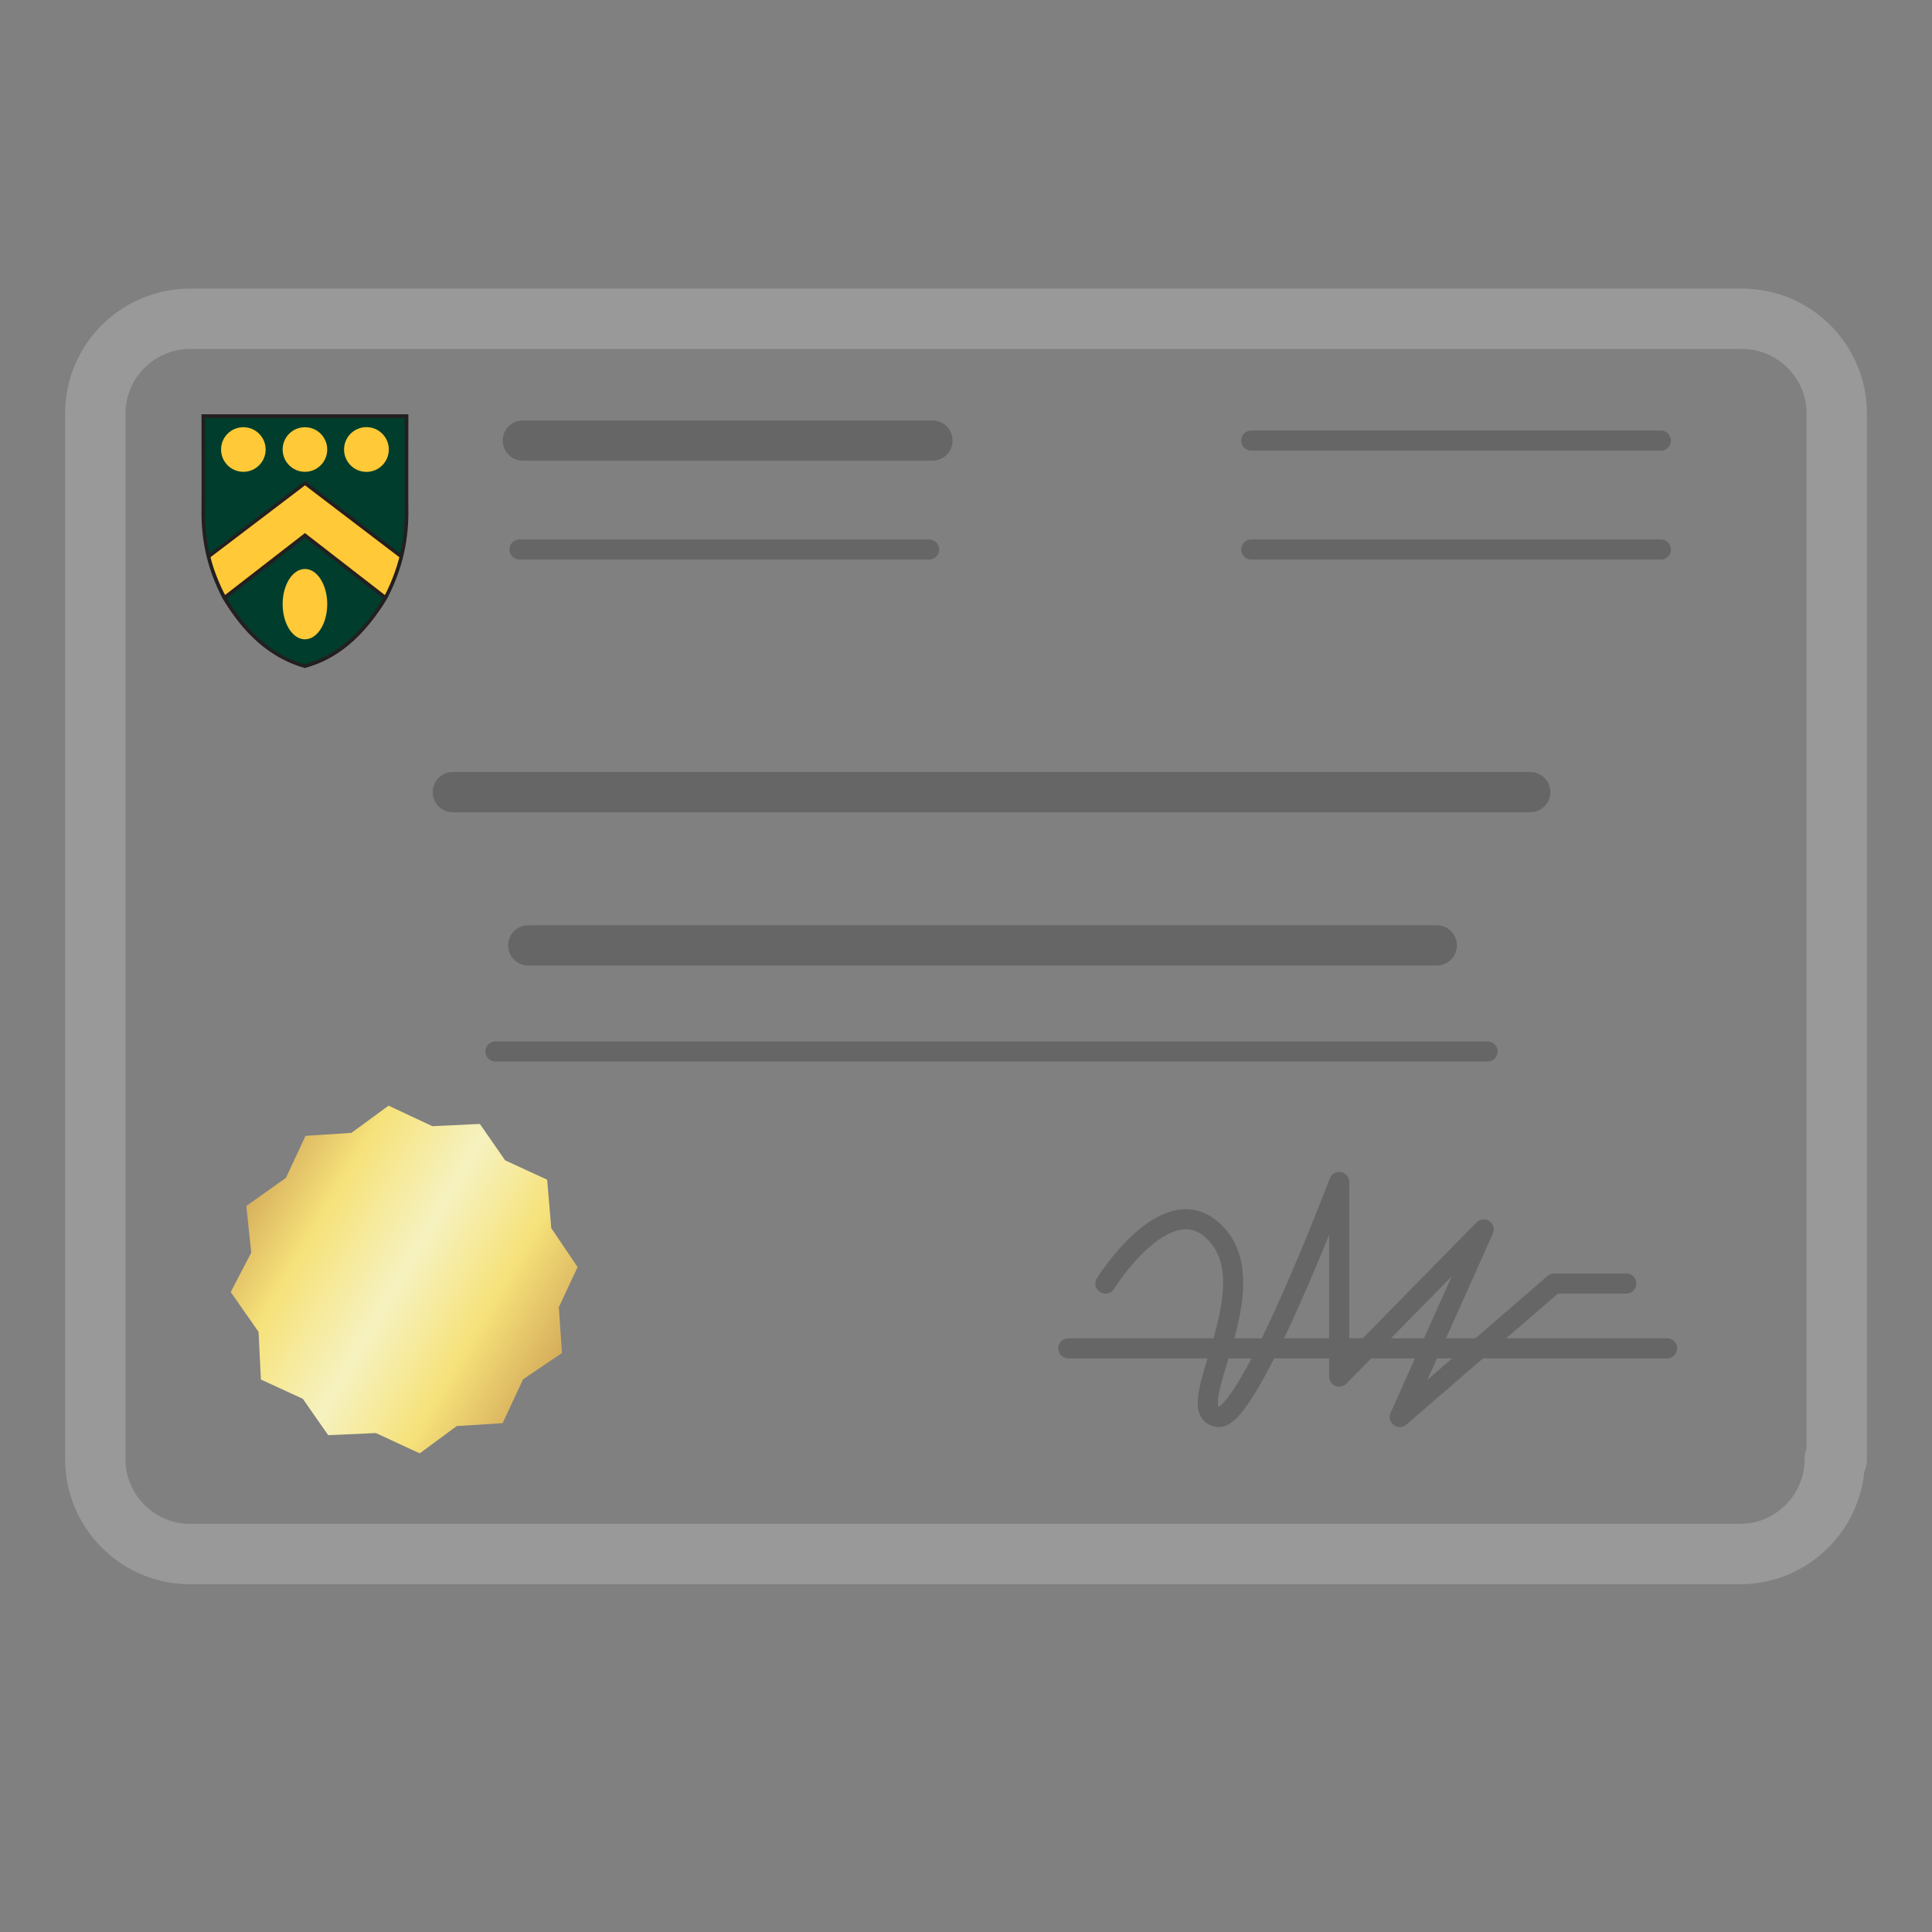<?xml version="1.0" encoding="utf-8"?>
<!-- Generator: Adobe Illustrator 15.0.0, SVG Export Plug-In . SVG Version: 6.00 Build 0)  -->
<!DOCTYPE svg PUBLIC "-//W3C//DTD SVG 1.1//EN" "http://www.w3.org/Graphics/SVG/1.1/DTD/svg11.dtd">
<svg version="1.1" id="Layer_1" xmlns="http://www.w3.org/2000/svg" xmlns:xlink="http://www.w3.org/1999/xlink" x="0px" y="0px"
	 width="24px" height="24px" viewBox="0 0 24 24" enable-background="new 0 0 24 24" xml:space="preserve">
<rect x="0" y="0" width="24" height="24" fill="#808080" stroke="none"/>
<g>
	
		<path fill="none" stroke="#999999" stroke-width="0.75" stroke-linecap="round" stroke-linejoin="round" stroke-miterlimit="10" d="
		M22.792,18.128c0,0.647-0.528,1.177-1.176,1.177H2.36c-0.648,0-1.176-0.529-1.176-1.177V5.136c0-0.648,0.528-1.176,1.176-1.176
		h19.281c0.647,0,1.176,0.528,1.176,1.176v12.992H22.792z"/>
	
		<path fill="none" stroke="#666666" stroke-width="0.25" stroke-linecap="round" stroke-linejoin="round" stroke-miterlimit="10" d="
		M13.271,16.75h7.438 M13.732,15.945c0,0,0.735-1.18,1.319-0.672c0.773,0.672-0.426,2.271,0.083,2.33
		c0.381,0.043,1.502-2.92,1.502-2.92v2.418l1.795-1.828l-1.043,2.33l1.918-1.658h0.896 M15.544,5.473h5.088 M15.544,6.826h5.088
		 M6.454,5.473h5.088 M6.454,6.826h5.088 M6.155,13.062h12.324"/>
	<path fill="none" stroke="#666666" stroke-width="0.5" stroke-linecap="round" stroke-linejoin="round" stroke-miterlimit="10" d="
		M6.495,5.473h5.088 M6.562,11.744h11.286 M5.625,9.84h13.384"/>
	
		<linearGradient id="SVGID_1_" gradientUnits="userSpaceOnUse" x1="135.489" y1="169.411" x2="143.814" y2="168.65" gradientTransform="matrix(0.906 0.422 0.422 -0.906 -192.756 110.234)">
		<stop  offset="0.006" style="stop-color:#462523"/>
		<stop  offset="0.178" style="stop-color:#CB9B51"/>
		<stop  offset="0.331" style="stop-color:#F6E27A"/>
		<stop  offset="0.478" style="stop-color:#F6F2C0"/>
		<stop  offset="0.614" style="stop-color:#F6E27A"/>
		<stop  offset="0.785" style="stop-color:#CB9B51"/>
		<stop  offset="1" style="stop-color:#462523"/>
	</linearGradient>
	<path fill="url(#SVGID_1_)" d="M6.498,17.134l0.483-0.326l-0.039-0.569l0.233-0.499l-0.327-0.484l-0.051-0.601l-0.522-0.241
		l-0.314-0.452L5.371,13.99l-0.544-0.255l-0.462,0.338l-0.57,0.037l-0.243,0.522L3.06,14.981l0.061,0.58L2.866,16.05l0.346,0.495
		l0.029,0.592l0.521,0.24l0.315,0.451l0.593-0.026l0.544,0.252l0.46-0.339l0.57-0.036L6.498,17.134z"/>
</g>
<g id="g4216">
	<path id="path3856" fill="#231F20" d="M5.073,5.146h-2.57v0.023c0,0.008,0.003,0.957,0,1.22C2.507,6.765,2.59,7.096,2.765,7.434
		c0.18,0.297,0.481,0.709,1.016,0.863l0.006,0.001l0.006-0.001C4.05,8.224,4.437,8.053,4.811,7.433
		c0.174-0.338,0.258-0.669,0.262-1.044c-0.003-0.266,0-1.211,0-1.219V5.146z"/>
	<path id="path3858" fill="#003D2C" d="M3.789,6.68L2.817,7.432H2.816l0.001,0.001c0.278,0.453,0.577,0.705,0.97,0.82l0,0l0,0
		c0.512-0.15,0.8-0.54,0.972-0.82V7.432L3.789,6.68L3.789,6.68z"/>
	<path id="path3860" fill="#003D2C" d="M4.972,6.875l0.001-0.002C5.008,6.717,5.026,6.56,5.029,6.39c-0.003-0.258,0-1.158,0-1.197
		l0,0H2.547l0,0c0,0.158,0.003,0.957,0,1.198c0.001,0.17,0.021,0.328,0.056,0.483l0.001,0.002l1.185-0.902L4.972,6.875L4.972,6.875z
		"/>
	<path id="path3862" fill="#FFC937" d="M4.961,6.922L4.961,6.922L3.789,6.029L2.616,6.921l0,0v0.001c0,0.001,0,0.004,0,0.005
		C2.634,6.998,2.657,7.07,2.684,7.141c0.04,0.104,0.083,0.2,0.112,0.249v0.001l0.992-0.769L4.78,7.391v0.001l0.001-0.001
		c0.005-0.008,0.01-0.017,0.015-0.027C4.869,7.215,4.923,7.071,4.961,6.922"/>
	<circle fill="#FFC937" cx="3.023" cy="5.584" r="0.277"/>
	<circle fill="#FFC937" cx="3.788" cy="5.584" r="0.277"/>
	<ellipse fill="#FFC937" cx="3.788" cy="7.505" rx="0.277" ry="0.437"/>
	<circle fill="#FFC937" cx="4.552" cy="5.584" r="0.278"/>
</g>
</svg>
